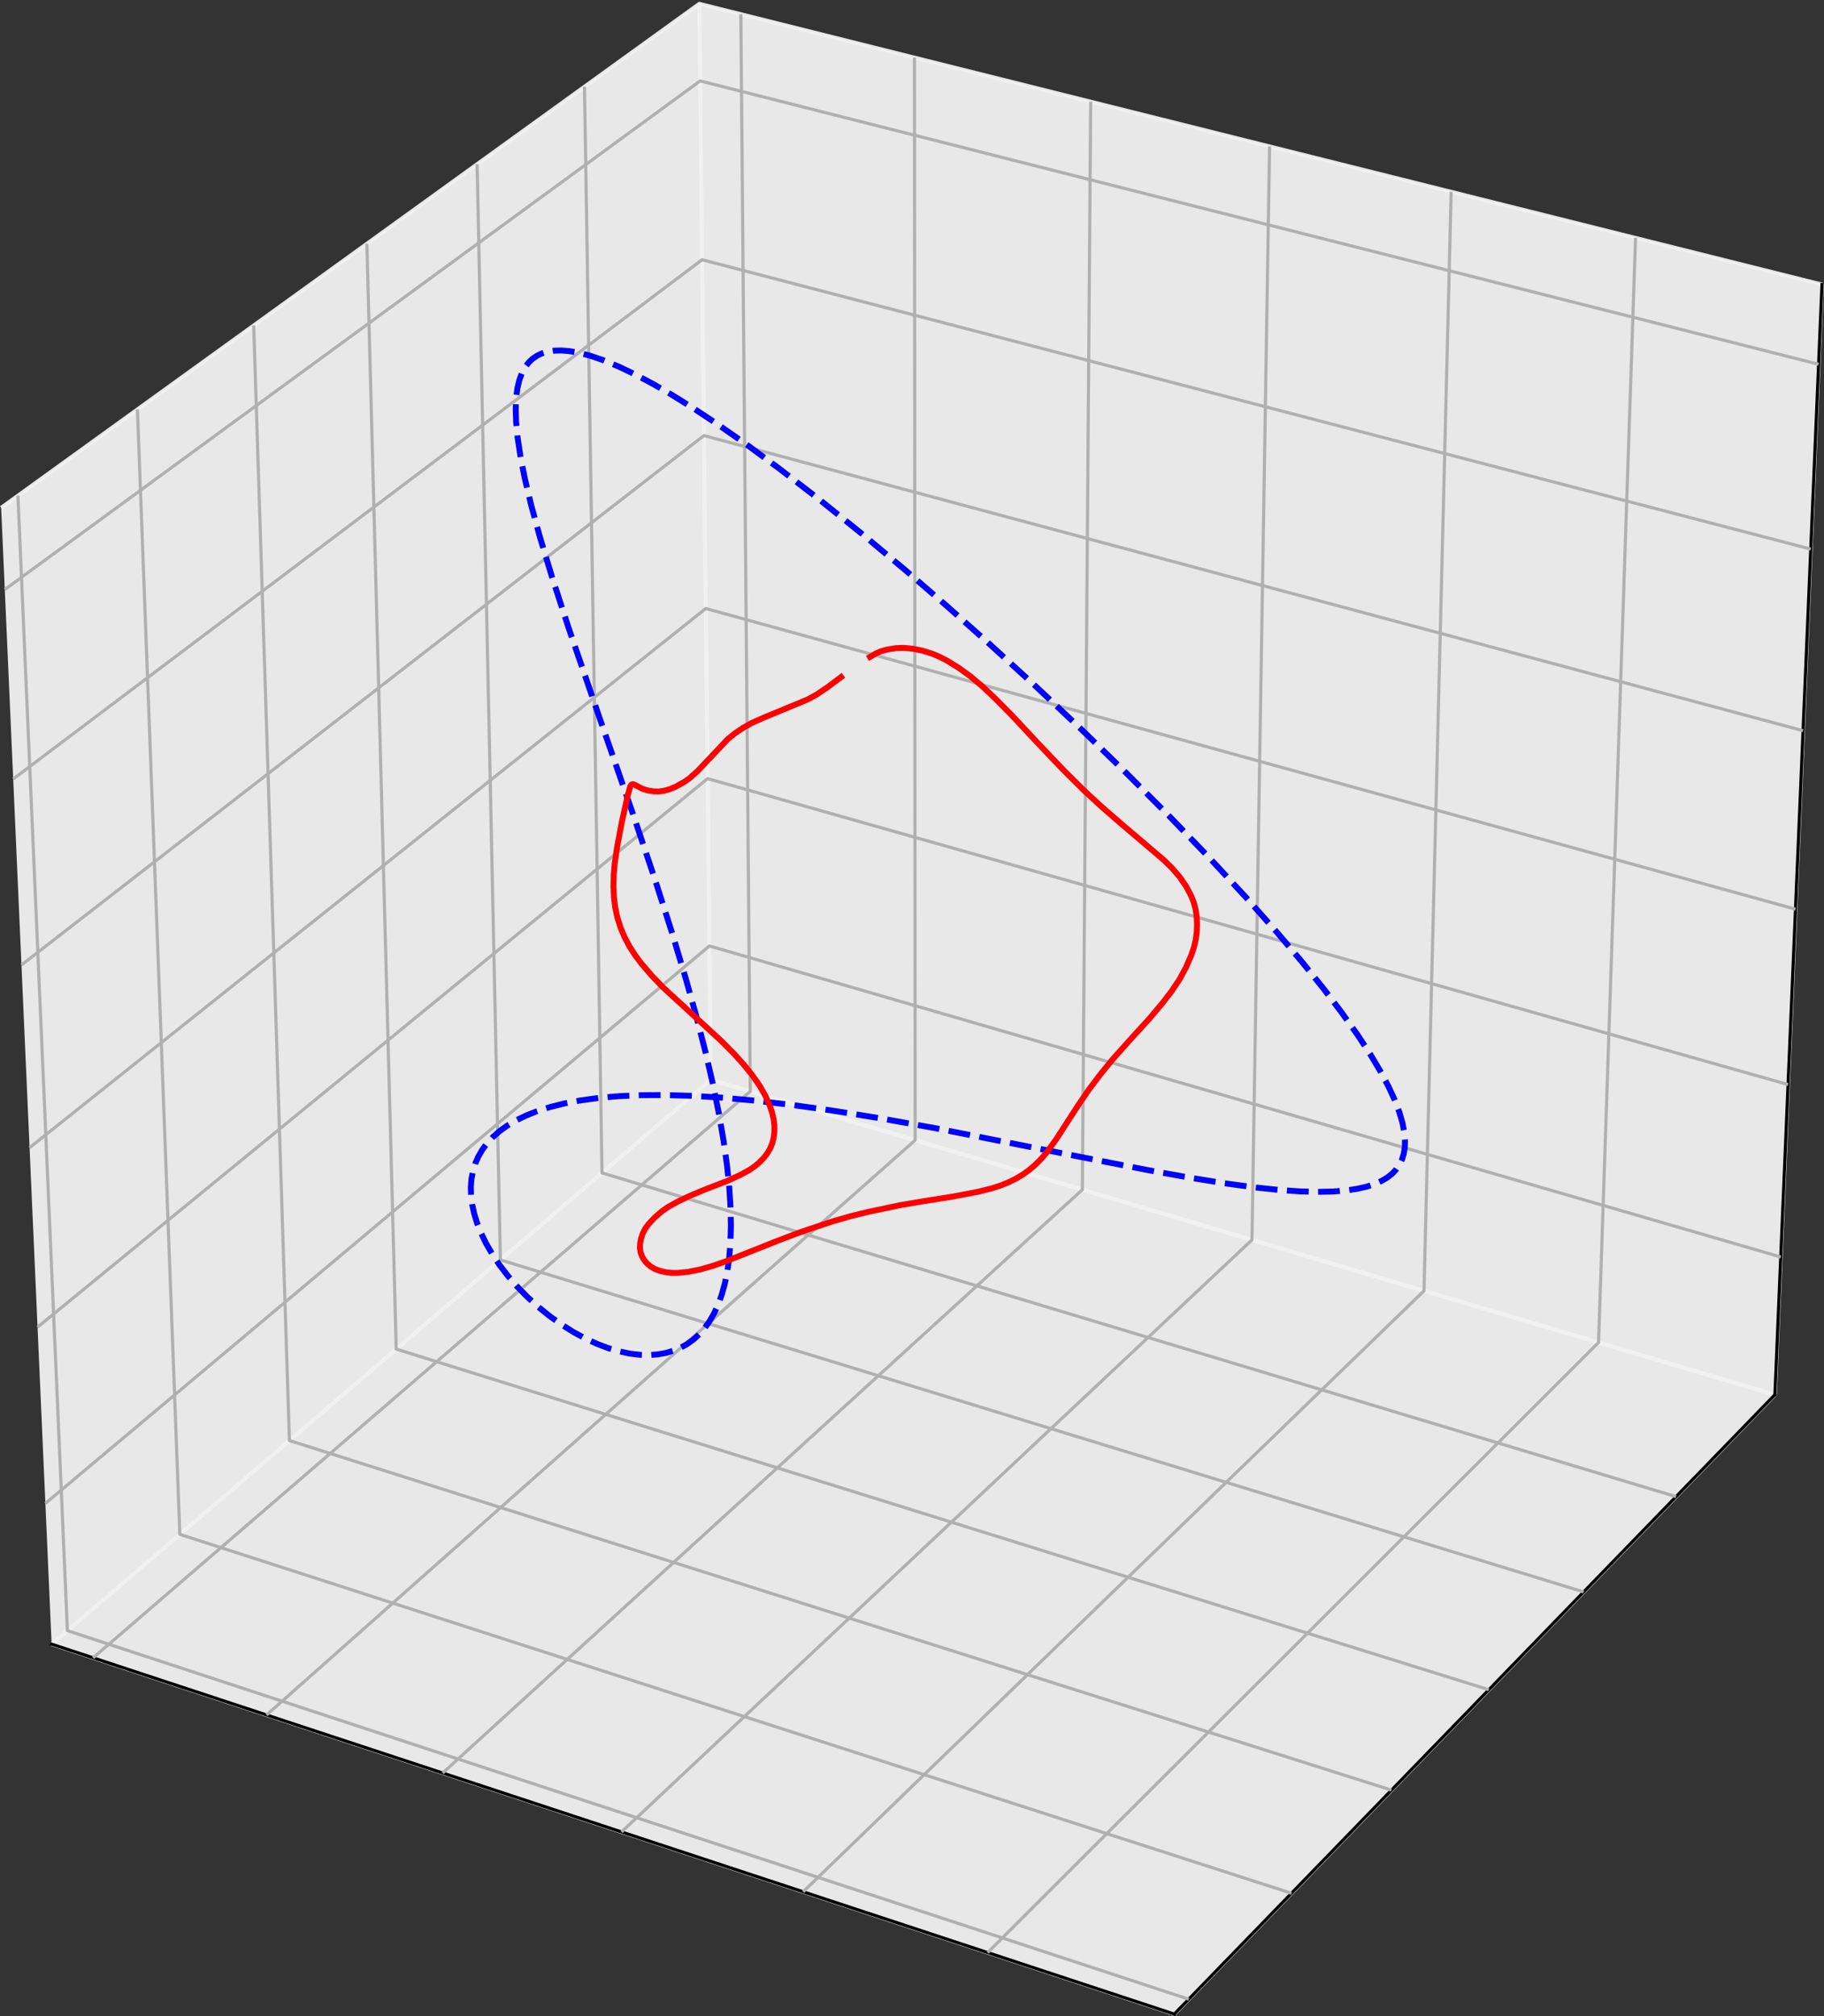 <?xml version="1.0" encoding="UTF-8" standalone="no"?>
<svg
   width="464.102pt"
   height="513.012pt"
   viewBox="0 0 464.102 513.012"
   version="1.1"
   id="svg292"
   sodipodi:docname="closure_failure_illustration.svg"
   inkscape:version="1.2.1 (9c6d41e4, 2022-07-14)"
   xmlns:inkscape="http://www.inkscape.org/namespaces/inkscape"
   xmlns:sodipodi="http://sodipodi.sourceforge.net/DTD/sodipodi-0.dtd"
   xmlns="http://www.w3.org/2000/svg"
   xmlns:svg="http://www.w3.org/2000/svg"
   xmlns:rdf="http://www.w3.org/1999/02/22-rdf-syntax-ns#"
   xmlns:cc="http://creativecommons.org/ns#"
   xmlns:dc="http://purl.org/dc/elements/1.1/">
  <rect x="0" y="0" width="464.102" height="513.012" fill="#333333" stroke="none"/>
  <sodipodi:namedview
     id="namedview294"
     pagecolor="#ffffff"
     bordercolor="#000000"
     borderopacity="0.25"
     inkscape:showpageshadow="2"
     inkscape:pageopacity="0.0"
     inkscape:pagecheckerboard="0"
     inkscape:deskcolor="#d1d1d1"
     inkscape:document-units="pt"
     showgrid="false"
     inkscape:zoom="0.31118144"
     inkscape:cx="33.742372"
     inkscape:cy="340.63728"
     inkscape:window-width="1309"
     inkscape:window-height="456"
     inkscape:window-x="180"
     inkscape:window-y="158"
     inkscape:window-maximized="0"
     inkscape:current-layer="svg292" />
  <defs
     id="defs136">
    <style
       type="text/css"
       id="style134">*{stroke-linejoin: round; stroke-linecap: butt}</style>
  </defs>
  <g
     id="pane3d_1"
     transform="translate(-55.799,-29.813)">
    <g
       id="patch_3">
      <path
         d="M 68.935,448.128 236.663,304.523 233.734,30.783 56.092,159.008"
         style="opacity:0.95;fill:#f2f2f2;stroke:#f2f2f2;stroke-linejoin:miter"
         id="path144" />
    </g>
  </g>
  <g
     id="pane3d_2"
     transform="translate(-55.799,-29.813)">
    <g
       id="patch_4">
      <path
         d="M 236.663,304.523 507.408,384.666 519.384,102.205 233.734,30.783"
         style="opacity:0.95;fill:#f2f2f2;stroke:#f2f2f2;stroke-linejoin:miter"
         id="path148" />
    </g>
  </g>
  <g
     id="pane3d_3"
     transform="translate(-55.799,-29.813)">
    <g
       id="patch_5">
      <path
         d="M 68.935,448.128 354.59,542.252 507.408,384.666 236.663,304.523"
         style="opacity:0.95;fill:#f2f2f2;stroke:#f2f2f2;stroke-linejoin:miter"
         id="path152" />
    </g>
  </g>
  <g
     id="axis3d_1"
     transform="translate(-55.799,-29.813)">
    <g
       id="line2d_1">
      <path
         d="m 68.935,448.128 285.656,94.124"
         style="fill:none;stroke:#000000;stroke-width:0.8;stroke-linecap:square"
         id="path156" />
    </g>
    <g
       id="Line3DCollection_1">
      <path
         d="M 79.488,451.605 246.701,307.494 244.301,33.425"
         style="fill:none;stroke:#b0b0b0;stroke-width:0.8"
         id="path159" />
      <path
         d="M 123.62,466.147 288.65,319.912 288.477,44.47"
         style="fill:none;stroke:#b0b0b0;stroke-width:0.8"
         id="path161" />
      <path
         d="M 168.432,480.912 331.196,332.505 333.314,55.681"
         style="fill:none;stroke:#b0b0b0;stroke-width:0.8"
         id="path163" />
      <path
         d="M 213.938,495.907 374.35,345.279 378.828,67.061"
         style="fill:none;stroke:#b0b0b0;stroke-width:0.8"
         id="path165" />
      <path
         d="M 260.155,511.135 418.125,358.238 425.034,78.615"
         style="fill:none;stroke:#b0b0b0;stroke-width:0.8"
         id="path167" />
      <path
         d="M 307.101,526.604 462.537,371.384 471.947,90.345"
         style="fill:none;stroke:#b0b0b0;stroke-width:0.8"
         id="path169" />
    </g>
    <g
       id="xtick_1">
      <g
         id="line2d_2">
        <path
           d="m 79.488,451.605 v 0"
           style="fill:none;stroke:#000000;stroke-width:0.8;stroke-linecap:square"
           id="path172" />
      </g>
    </g>
    <g
       id="xtick_2">
      <g
         id="line2d_3">
        <path
           d="m 123.62,466.147 v 0"
           style="fill:none;stroke:#000000;stroke-width:0.8;stroke-linecap:square"
           id="path176" />
      </g>
    </g>
    <g
       id="xtick_3">
      <g
         id="line2d_4">
        <path
           d="m 168.432,480.912 v 0"
           style="fill:none;stroke:#000000;stroke-width:0.8;stroke-linecap:square"
           id="path180" />
      </g>
    </g>
    <g
       id="xtick_4">
      <g
         id="line2d_5">
        <path
           d="m 213.938,495.907 v 0"
           style="fill:none;stroke:#000000;stroke-width:0.8;stroke-linecap:square"
           id="path184" />
      </g>
    </g>
    <g
       id="xtick_5">
      <g
         id="line2d_6">
        <path
           d="m 260.155,511.135 v 0"
           style="fill:none;stroke:#000000;stroke-width:0.8;stroke-linecap:square"
           id="path188" />
      </g>
    </g>
    <g
       id="xtick_6">
      <g
         id="line2d_7">
        <path
           d="m 307.101,526.604 v 0"
           style="fill:none;stroke:#000000;stroke-width:0.8;stroke-linecap:square"
           id="path192" />
      </g>
    </g>
  </g>
  <g
     id="axis3d_2"
     transform="translate(-55.799,-29.813)">
    <g
       id="line2d_8">
      <path
         d="M 507.408,384.666 354.59,542.252"
         style="fill:none;stroke:#000000;stroke-width:0.8;stroke-linecap:square"
         id="path197" />
    </g>
    <g
       id="Line3DCollection_2">
      <path
         d="M 60.362,155.926 72.949,444.691 358.261,538.466"
         style="fill:none;stroke:#b0b0b0;stroke-width:0.8"
         id="path200" />
      <path
         d="M 90.765,133.98 101.558,420.196 384.404,511.508"
         style="fill:none;stroke:#b0b0b0;stroke-width:0.8"
         id="path202" />
      <path
         d="m 120.35,112.625 9.088,283.7 280.409,88.945"
         style="fill:none;stroke:#b0b0b0;stroke-width:0.8"
         id="path204" />
      <path
         d="m 149.15,91.837 7.467,281.219 278.003,86.668"
         style="fill:none;stroke:#b0b0b0;stroke-width:0.8"
         id="path206" />
      <path
         d="M 177.195,71.594 183.121,350.364 458.75,434.842"
         style="fill:none;stroke:#b0b0b0;stroke-width:0.8"
         id="path208" />
      <path
         d="m 204.515,51.874 4.459,276.356 273.285,82.37"
         style="fill:none;stroke:#b0b0b0;stroke-width:0.8"
         id="path210" />
    </g>
    <g
       id="xtick_7">
      <g
         id="line2d_9">
        <path
           d="m 358.261,538.466 v 0"
           style="fill:none;stroke:#000000;stroke-width:0.8;stroke-linecap:square"
           id="path213" />
      </g>
    </g>
    <g
       id="xtick_8">
      <g
         id="line2d_10">
        <path
           d="m 384.404,511.508 v 0"
           style="fill:none;stroke:#000000;stroke-width:0.8;stroke-linecap:square"
           id="path217" />
      </g>
    </g>
    <g
       id="xtick_9">
      <g
         id="line2d_11">
        <path
           d="m 409.847,485.27 v 0"
           style="fill:none;stroke:#000000;stroke-width:0.8;stroke-linecap:square"
           id="path221" />
      </g>
    </g>
    <g
       id="xtick_10">
      <g
         id="line2d_12">
        <path
           d="m 434.621,459.724 v 0"
           style="fill:none;stroke:#000000;stroke-width:0.8;stroke-linecap:square"
           id="path225" />
      </g>
    </g>
    <g
       id="xtick_11">
      <g
         id="line2d_13">
        <path
           d="m 458.75,434.842 v 0"
           style="fill:none;stroke:#000000;stroke-width:0.8;stroke-linecap:square"
           id="path229" />
      </g>
    </g>
    <g
       id="xtick_12">
      <g
         id="line2d_14">
        <path
           d="m 482.259,410.6 v 0"
           style="fill:none;stroke:#000000;stroke-width:0.8;stroke-linecap:square"
           id="path233" />
      </g>
    </g>
  </g>
  <g
     id="axis3d_3"
     transform="translate(-55.799,-29.813)">
    <g
       id="line2d_15">
      <path
         d="m 507.408,384.666 11.977,-282.461"
         style="fill:none;stroke:#000000;stroke-width:0.8;stroke-linecap:square"
         id="path238" />
    </g>
    <g
       id="Line3DCollection_3">
      <path
         d="M 508.894,349.623 236.299,270.49 67.344,412.319"
         style="fill:none;stroke:#b0b0b0;stroke-width:0.8"
         id="path241" />
      <path
         d="M 510.754,305.754 235.843,227.914 65.352,367.468"
         style="fill:none;stroke:#b0b0b0;stroke-width:0.8"
         id="path243" />
      <path
         d="M 512.646,261.127 235.38,184.635 63.324,321.813"
         style="fill:none;stroke:#b0b0b0;stroke-width:0.8"
         id="path245" />
      <path
         d="M 514.571,215.722 234.91,140.635 61.259,275.334"
         style="fill:none;stroke:#b0b0b0;stroke-width:0.8"
         id="path247" />
      <path
         d="M 516.53,169.517 234.431,95.896 59.157,228.007"
         style="fill:none;stroke:#b0b0b0;stroke-width:0.8"
         id="path249" />
      <path
         d="M 518.524,122.492 233.944,50.399 57.016,179.81"
         style="fill:none;stroke:#b0b0b0;stroke-width:0.8"
         id="path251" />
    </g>
    <g
       id="xtick_13">
      <g
         id="line2d_16">
        <path
           d="m 508.894,349.623 v 0"
           style="fill:none;stroke:#000000;stroke-width:0.8;stroke-linecap:square"
           id="path254" />
      </g>
    </g>
    <g
       id="xtick_14">
      <g
         id="line2d_17">
        <path
           d="m 510.754,305.754 v 0"
           style="fill:none;stroke:#000000;stroke-width:0.8;stroke-linecap:square"
           id="path258" />
      </g>
    </g>
    <g
       id="xtick_15">
      <g
         id="line2d_18">
        <path
           d="m 512.646,261.127 v 0"
           style="fill:none;stroke:#000000;stroke-width:0.8;stroke-linecap:square"
           id="path262" />
      </g>
    </g>
    <g
       id="xtick_16">
      <g
         id="line2d_19">
        <path
           d="m 514.571,215.722 v 0"
           style="fill:none;stroke:#000000;stroke-width:0.8;stroke-linecap:square"
           id="path266" />
      </g>
    </g>
    <g
       id="xtick_17">
      <g
         id="line2d_20">
        <path
           d="m 516.53,169.517 v 0"
           style="fill:none;stroke:#000000;stroke-width:0.8;stroke-linecap:square"
           id="path270" />
      </g>
    </g>
    <g
       id="xtick_18">
      <g
         id="line2d_21">
        <path
           d="m 518.524,122.492 v 0"
           style="fill:none;stroke:#000000;stroke-width:0.8;stroke-linecap:square"
           id="path274" />
      </g>
    </g>
  </g>
  <g
     id="axes_1"
     transform="translate(-55.799,-29.813)">
    <g
       id="line2d_22">
      <path
         d="m 252.117,147.616 1.392,0.988 10.4,8.006 11.17,8.996 11.123,9.309 10.324,8.924 10.204,9.065 12.307,11.252 11.819,11.14 11.495,11.17 10.977,11.015 10.18,10.578 9.257,9.998 8.026,9.053 6.414,7.585 5.368,6.67 4.713,6.207 3.927,5.53 3.184,4.855 2.634,4.416 2.085,3.927 1.579,3.442 1.151,3.028 0.785,2.677 0.466,2.356 0.191,2.088 -0.05,1.842 -0.261,1.635 -0.454,1.463 -0.643,1.321 -0.823,1.186 -1.022,1.081 -1.226,0.972 -1.479,0.884 -1.753,0.783 -2.045,0.669 -2.414,0.555 -2.85,0.423 -3.331,0.266 -3.931,0.085 -4.51,-0.125 -5.172,-0.357 -6.206,-0.653 -7.995,-1.087 -9.037,-1.468 -10.713,-1.946 -15.46,-3.025 -38.173,-7.553 -14.372,-2.576 -11.778,-1.893 -10.455,-1.46 -9.131,-1.061 -8.614,-0.776 -7.389,-0.45 -7.135,-0.206 -6.035,0.037 -5.476,0.242 -5.187,0.452 -4.719,0.642 -4.121,0.786 -3.639,0.914 -3.223,1.029 -2.861,1.136 -2.545,1.241 -2.244,1.334 -1.976,1.431 -1.699,1.503 -1.453,1.581 -1.203,1.633 -0.99,1.712 -0.787,1.806 -0.58,1.895 -0.37,1.979 -0.159,2.08 0.058,2.153 0.279,2.242 0.511,2.346 0.754,2.441 1.005,2.524 1.261,2.593 1.536,2.669 1.833,2.747 2.119,2.775 2.382,2.75 2.632,2.693 2.798,2.544 2.888,2.334 3.016,2.155 3.117,1.95 3.04,1.642 2.982,1.363 2.902,1.086 2.801,0.813 2.636,0.54 2.484,0.29 2.325,0.057 2.184,-0.159 2.04,-0.36 1.914,-0.554 1.786,-0.739 1.693,-0.937 1.594,-1.137 1.488,-1.34 1.391,-1.562 1.272,-1.772 1.159,-2.005 1.037,-2.245 0.917,-2.518 0.783,-2.804 0.643,-3.135 0.485,-3.484 0.31,-3.852 0.117,-4.236 -0.093,-4.678 -0.322,-5.096 -0.576,-5.618 -0.87,-6.262 -1.178,-6.837 -1.529,-7.53 -1.89,-8.185 -2.361,-9.196 -2.726,-9.743 -3.532,-11.742 -4.37,-13.644 -5.503,-16.362 -8.785,-25.281 -7.566,-22.004 -4.228,-12.967 -3.066,-10.127 -2.18,-7.961 -1.643,-6.845 -1.072,-5.359 -0.759,-4.976 -0.403,-4.185 -0.104,-3.229 0.111,-2.792 0.312,-2.467 0.499,-2.129 0.662,-1.792 0.771,-1.435 0.879,-1.177 1.036,-1.004 1.118,-0.768 1.197,-0.577 1.524,-0.472 1.755,-0.265 1.76,-0.038 1.878,0.143 2.508,0.423 3.006,0.785 3.432,1.181 3.892,1.623 4.224,2.027 4.469,2.384 4.828,2.8 5.327,3.314 6.252,4.14 7.938,5.565 5.435,4.039 0.042,0.037 v 0"
         clip-path="url(#p144ef0ccd5)"
         style="fill:none;stroke:#0000ff;stroke-width:1.5;stroke-dasharray:5.55, 2.4;stroke-dashoffset:0"
         id="path279" />
    </g>
    <g
       id="line2d_23">
      <path
         d="m 277.164,196.951 1.511,-0.892 1.287,-0.551 1.526,-0.429 2.305,-0.368 1.98,-0.063 2.247,0.211 2.429,0.489 2.585,0.799 1.827,0.77 1.897,0.979 2.923,1.798 2.994,2.158 3.082,2.594 3.147,2.971 4.247,4.286 6.523,6.986 6.59,6.929 5.483,5.443 4.282,3.951 5.138,4.464 10.717,9.116 2.193,2.163 1.904,2.213 1.599,2.33 1.304,2.454 0.665,1.703 0.467,1.765 0.27,1.836 0.095,1.904 -0.073,1.958 -0.265,1.989 -0.48,2.006 -0.688,2.024 -1.347,3.08 -1.676,3.077 -2.008,2.995 -2.278,2.948 -3.283,3.904 -5.157,5.656 -4.252,4.774 -3.144,3.844 -2.967,3.949 -2.707,3.98 -5.588,8.645 -2.477,3.398 -1.348,1.556 -1.453,1.443 -1.537,1.306 -1.615,1.161 -1.727,1.032 -1.882,0.927 -2.044,0.827 -2.181,0.714 -3.498,0.871 -6.518,1.242 -7.224,1.137 -6.132,1.041 -7.908,1.66 -4.778,1.159 -4.726,1.379 -7.661,2.559 -5.857,2.201 -13.125,5.213 -3.442,1.225 -3.247,0.927 -3.032,0.619 -2.72,0.294 -1.654,-0.011 -1.551,-0.179 -1.429,-0.334 -1.26,-0.477 -1.069,-0.616 -0.898,-0.753 -0.75,-0.88 -0.585,-0.984 -0.375,-1.061 -0.144,-1.118 0.063,-1.168 0.237,-1.212 0.416,-1.232 0.626,-1.217 0.845,-1.178 1.599,-1.702 1.912,-1.633 1.454,-1.011 2.428,-1.361 3.502,-1.658 3.671,-1.513 5.458,-2.105 3.362,-1.544 2.261,-1.234 1.35,-0.921 1.218,-1.022 1.074,-1.103 0.91,-1.163 0.73,-1.231 0.548,-1.328 0.369,-1.435 0.188,-1.514 0.002,-1.557 -0.188,-1.592 -0.377,-1.646 -0.559,-1.708 -1.151,-2.623 -1.494,-2.619 -1.829,-2.629 -2.136,-2.657 -2.372,-2.651 -3.483,-3.509 -5.782,-5.323 -9.041,-8.309 -2.854,-2.976 -2.63,-3.075 -1.583,-2.118 -1.417,-2.214 -1.23,-2.325 -1.022,-2.419 -0.794,-2.495 -0.558,-2.579 -0.33,-2.681 -0.122,-2.776 0.067,-2.833 0.239,-2.845 0.605,-4.219 1.233,-6.529 1.494,-6.722 0.663,-2.322 0.291,-0.389 0.353,-0.11 0.426,0.135 2.032,1.055 1.565,0.449 1.206,0.188 1.31,0.034 1.396,-0.183 1.454,-0.417 1.479,-0.614 2.198,-1.211 1.411,-1.002 1.99,-1.783 3.665,-3.867 4.014,-4.261 1.889,-1.515 1.993,-1.346 2.131,-1.196 3.086,-1.381 11.231,-4.644 2.312,-1.271 2.743,-1.851 3.438,-2.575 v 0"
         clip-path="url(#p144ef0ccd5)"
         style="fill:none;stroke:#ff0000;stroke-width:1.5;stroke-linecap:square"
         id="path282" />
    </g>
  </g>
  <defs
     id="defs290">
    <clipPath
       id="p144ef0ccd5">
      <rect
         x="7.2"
         y="7.2"
         width="554.4"
         height="554.4"
         id="rect287" />
    </clipPath>
  </defs>
</svg>
